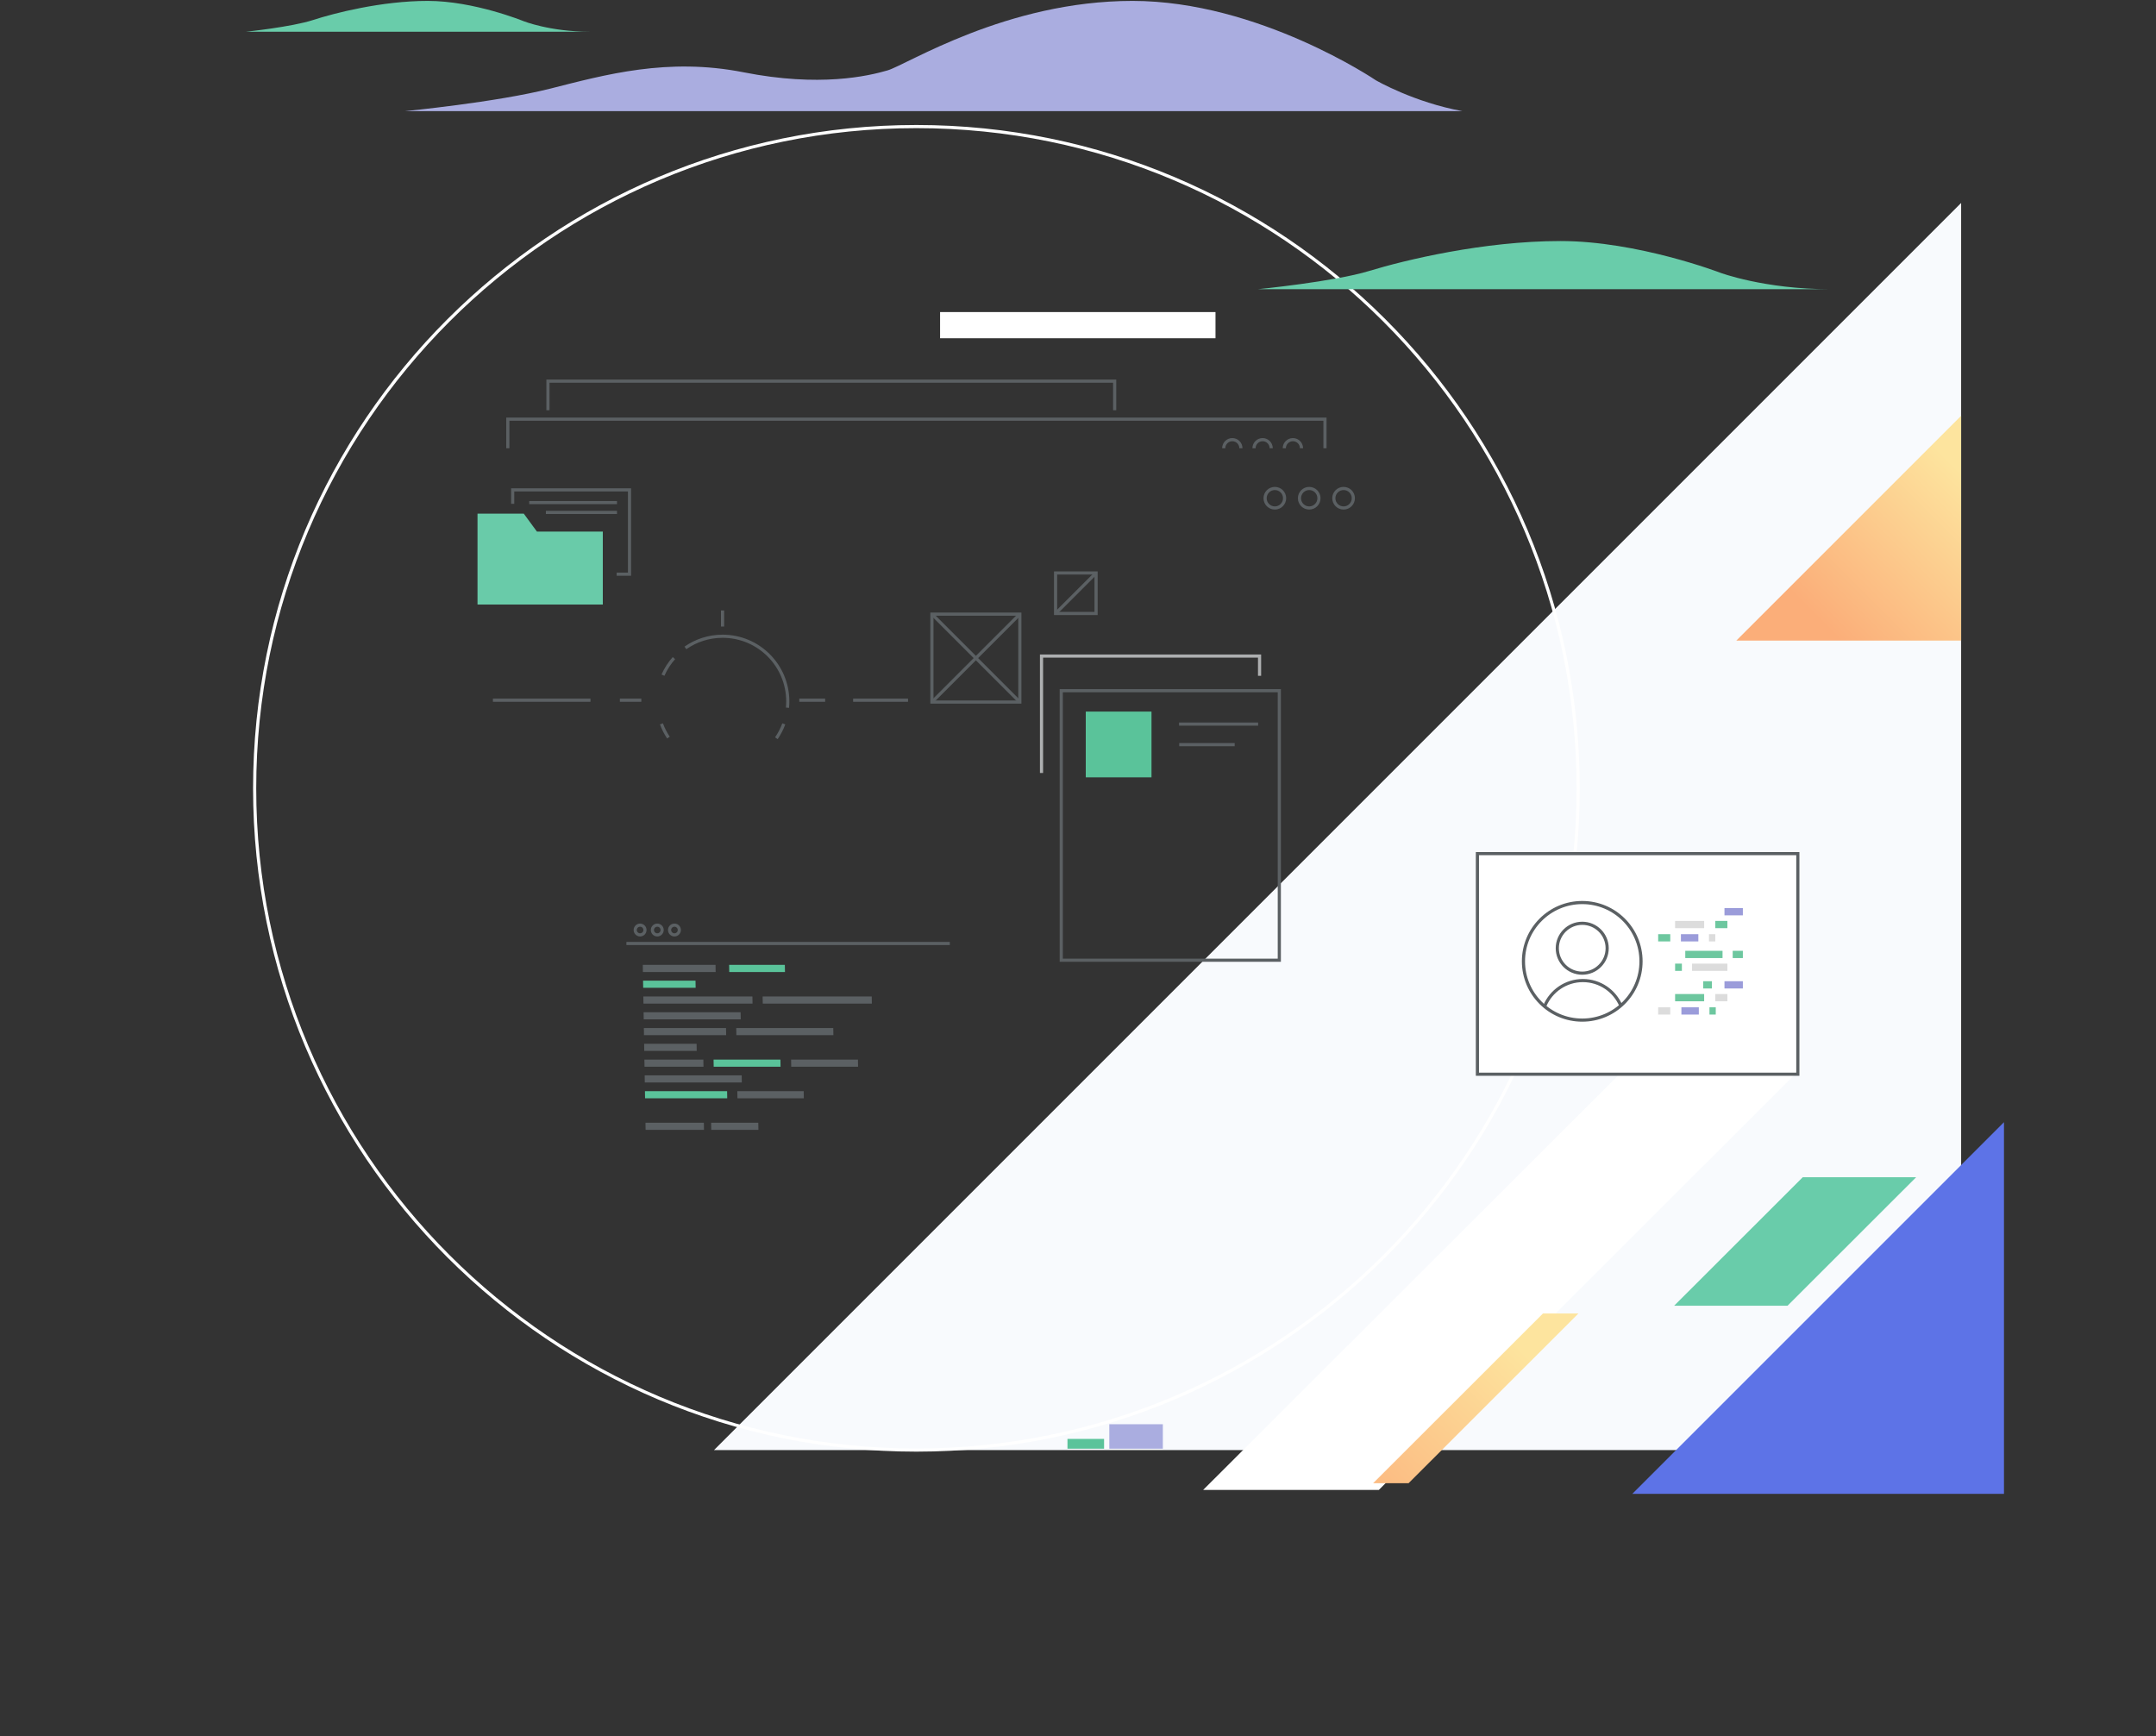 <svg id="eaqahk25m0uk1" xmlns="http://www.w3.org/2000/svg" xmlns:xlink="http://www.w3.org/1999/xlink" viewBox="0 0 724 583" shape-rendering="geometricPrecision" text-rendering="geometricPrecision"><rect x="0" y="0" width="724" height="583" fill="#333333" stroke="none"/><style><![CDATA[#eaqahk25m0uk8 {animation: eaqahk25m0uk8_s_do 8000ms linear infinite normal forwards}@keyframes eaqahk25m0uk8_s_do { 0% {stroke-dashoffset: 1800} 50% {stroke-dashoffset: 1200} 100% {stroke-dashoffset: 600} }#eaqahk25m0uk61_to {animation: eaqahk25m0uk61_to__to 8000ms linear infinite normal forwards}@keyframes eaqahk25m0uk61_to__to { 0% {transform: translate(0px,5px);animation-timing-function: cubic-bezier(0.785,0.135,0.15,0.86)} 37.5% {transform: translate(0px,0px);animation-timing-function: cubic-bezier(0.785,0.135,0.15,0.86)} 75% {transform: translate(0px,5px)} 100% {transform: translate(0px,5px)} }#eaqahk25m0uk65_tr {animation: eaqahk25m0uk65_tr__tr 8000ms linear infinite normal forwards}@keyframes eaqahk25m0uk65_tr__tr { 0% {transform: translate(255.466px,181.555px) rotate(0deg)} 75% {transform: translate(255.466px,181.555px) rotate(0deg);animation-timing-function: cubic-bezier(0.445,0.05,0.55,0.95)} 87.5% {transform: translate(255.466px,181.555px) rotate(90deg)} 100% {transform: translate(255.466px,181.555px) rotate(90deg)} }#eaqahk25m0uk73 {animation: eaqahk25m0uk73_c_o 8000ms linear infinite normal forwards}@keyframes eaqahk25m0uk73_c_o { 0% {opacity: 1} 50% {opacity: 1} 60% {opacity: 1} 61.25% {opacity: 0} 62.5% {opacity: 0} 63.75% {opacity: 1} 70% {opacity: 1} 72.5% {opacity: 0} 73.75% {opacity: 1} 100% {opacity: 1} }#eaqahk25m0uk74 {animation: eaqahk25m0uk74_c_o 8000ms linear infinite normal forwards}@keyframes eaqahk25m0uk74_c_o { 0% {opacity: 0} 37.5% {opacity: 0} 38.75% {opacity: 1} 100% {opacity: 1} }#eaqahk25m0uk75 {animation: eaqahk25m0uk75_c_o 8000ms linear infinite normal forwards}@keyframes eaqahk25m0uk75_c_o { 0% {opacity: 0} 41.25% {opacity: 0} 42.5% {opacity: 1} 100% {opacity: 1} }#eaqahk25m0uk76 {animation: eaqahk25m0uk76_c_o 8000ms linear infinite normal forwards}@keyframes eaqahk25m0uk76_c_o { 0% {opacity: 0} 45% {opacity: 0} 46.25% {opacity: 1} 100% {opacity: 1} }#eaqahk25m0uk77 {animation: eaqahk25m0uk77_c_o 8000ms linear infinite normal forwards}@keyframes eaqahk25m0uk77_c_o { 0% {opacity: 0} 48.75% {opacity: 0} 50% {opacity: 1} 100% {opacity: 1} }#eaqahk25m0uk82 {animation: eaqahk25m0uk82_s_do 8000ms linear infinite normal forwards}@keyframes eaqahk25m0uk82_s_do { 0% {stroke-dashoffset: 25} 10% {stroke-dashoffset: 25} 11.25% {stroke-dashoffset: 30} 100% {stroke-dashoffset: 30} }#eaqahk25m0uk83 {animation: eaqahk25m0uk83_s_do 8000ms linear infinite normal forwards}@keyframes eaqahk25m0uk83_s_do { 0% {stroke-dashoffset: 165} 12.5% {stroke-dashoffset: 165} 33.75% {stroke-dashoffset: 330} 100% {stroke-dashoffset: 330} }#eaqahk25m0uk84 {animation: eaqahk25m0uk84_s_do 8000ms linear infinite normal forwards}@keyframes eaqahk25m0uk84_s_do { 0% {stroke-dashoffset: 8} 33.75% {stroke-dashoffset: 8} 36.25% {stroke-dashoffset: 16} 100% {stroke-dashoffset: 16} }#eaqahk25m0uk85 {animation: eaqahk25m0uk85_s_do 8000ms linear infinite normal forwards}@keyframes eaqahk25m0uk85_s_do { 0% {stroke-dashoffset: 4} 36.25% {stroke-dashoffset: 4} 37.5% {stroke-dashoffset: 8} 100% {stroke-dashoffset: 8} }#eaqahk25m0uk93_to {animation: eaqahk25m0uk93_to__to 8000ms linear infinite normal forwards}@keyframes eaqahk25m0uk93_to__to { 0% {transform: translate(0px,0px);animation-timing-function: cubic-bezier(0.785,0.135,0.15,0.86)} 25% {transform: translate(-22px,0px);animation-timing-function: cubic-bezier(0.785,0.135,0.15,0.86)} 37.5% {transform: translate(0px,0px);animation-timing-function: cubic-bezier(0.785,0.135,0.15,0.86)} 50% {transform: translate(0px,0px);animation-timing-function: cubic-bezier(0.785,0.135,0.15,0.86)} 62.5% {transform: translate(0px,0px);animation-timing-function: cubic-bezier(0.785,0.135,0.15,0.86)} 81.25% {transform: translate(-6px,0px);animation-timing-function: cubic-bezier(0.785,0.135,0.15,0.86)} 93.75% {transform: translate(0px,0px)} 100% {transform: translate(0px,0px)} }#eaqahk25m0uk94_to {animation: eaqahk25m0uk94_to__to 8000ms linear infinite normal forwards}@keyframes eaqahk25m0uk94_to__to { 0% {transform: translate(0px,0px);animation-timing-function: cubic-bezier(0.785,0.135,0.15,0.86)} 25% {transform: translate(-6px,0px);animation-timing-function: cubic-bezier(0.785,0.135,0.15,0.86)} 37.5% {transform: translate(0px,0px);animation-timing-function: cubic-bezier(0.785,0.135,0.15,0.86)} 50% {transform: translate(5px,0px);animation-timing-function: cubic-bezier(0.785,0.135,0.15,0.86)} 62.5% {transform: translate(0px,0px);animation-timing-function: cubic-bezier(0.785,0.135,0.15,0.86)} 81.25% {transform: translate(-6px,0px);animation-timing-function: cubic-bezier(0.785,0.135,0.15,0.86)} 93.75% {transform: translate(0px,0px)} 100% {transform: translate(0px,0px)} }#eaqahk25m0uk97_to {animation: eaqahk25m0uk97_to__to 8000ms linear infinite normal forwards}@keyframes eaqahk25m0uk97_to__to { 0% {transform: translate(0px,0px);animation-timing-function: cubic-bezier(0.785,0.135,0.15,0.86)} 37.5% {transform: translate(0px,0px);animation-timing-function: cubic-bezier(0.785,0.135,0.15,0.86)} 50% {transform: translate(9px,0px);animation-timing-function: cubic-bezier(0.785,0.135,0.15,0.86)} 62.5% {transform: translate(0px,0px);animation-timing-function: cubic-bezier(0.785,0.135,0.15,0.86)} 93.75% {transform: translate(0px,0px)} 100% {transform: translate(0px,0px)} }#eaqahk25m0uk101_to {animation: eaqahk25m0uk101_to__to 8000ms linear infinite normal forwards}@keyframes eaqahk25m0uk101_to__to { 0% {transform: translate(0px,0px);animation-timing-function: cubic-bezier(0.785,0.135,0.15,0.86)} 25% {transform: translate(-15px,0px);animation-timing-function: cubic-bezier(0.785,0.135,0.15,0.86)} 37.5% {transform: translate(0px,0px);animation-timing-function: cubic-bezier(0.785,0.135,0.15,0.86)} 50% {transform: translate(0px,0px);animation-timing-function: cubic-bezier(0.785,0.135,0.15,0.86)} 62.5% {transform: translate(0px,0px);animation-timing-function: cubic-bezier(0.785,0.135,0.15,0.86)} 81.25% {transform: translate(-6px,0px);animation-timing-function: cubic-bezier(0.785,0.135,0.15,0.86)} 93.75% {transform: translate(0px,0px)} 100% {transform: translate(0px,0px)} }#eaqahk25m0uk104_to {animation: eaqahk25m0uk104_to__to 8000ms linear infinite normal forwards}@keyframes eaqahk25m0uk104_to__to { 0% {transform: translate(0px,0px);animation-timing-function: cubic-bezier(0.785,0.135,0.15,0.86)} 37.5% {transform: translate(0px,0px);animation-timing-function: cubic-bezier(0.785,0.135,0.15,0.86)} 50% {transform: translate(9px,0px);animation-timing-function: cubic-bezier(0.785,0.135,0.15,0.86)} 62.5% {transform: translate(0px,0px);animation-timing-function: cubic-bezier(0.785,0.135,0.15,0.86)} 93.75% {transform: translate(0px,0px)} 100% {transform: translate(0px,0px)} }#eaqahk25m0uk108_to {animation: eaqahk25m0uk108_to__to 8000ms linear infinite normal forwards}@keyframes eaqahk25m0uk108_to__to { 0% {transform: translate(0px,0px);animation-timing-function: cubic-bezier(0.785,0.135,0.15,0.86)} 25% {transform: translate(-6px,0px);animation-timing-function: cubic-bezier(0.785,0.135,0.15,0.86)} 37.5% {transform: translate(0px,0px);animation-timing-function: cubic-bezier(0.785,0.135,0.15,0.86)} 50% {transform: translate(5px,0px);animation-timing-function: cubic-bezier(0.785,0.135,0.15,0.86)} 62.5% {transform: translate(0px,0px);animation-timing-function: cubic-bezier(0.785,0.135,0.15,0.86)} 81.25% {transform: translate(-6px,0px);animation-timing-function: cubic-bezier(0.785,0.135,0.15,0.86)} 93.75% {transform: translate(0px,0px)} 100% {transform: translate(0px,0px)} }#eaqahk25m0uk111_to {animation: eaqahk25m0uk111_to__to 8000ms linear infinite normal forwards}@keyframes eaqahk25m0uk111_to__to { 0% {transform: translate(0px,0px);animation-timing-function: cubic-bezier(0.785,0.135,0.15,0.86)} 25% {transform: translate(-9px,0px);animation-timing-function: cubic-bezier(0.785,0.135,0.15,0.86)} 37.5% {transform: translate(0px,0px);animation-timing-function: cubic-bezier(0.785,0.135,0.15,0.86)} 50% {transform: translate(0px,0px);animation-timing-function: cubic-bezier(0.785,0.135,0.15,0.86)} 62.5% {transform: translate(0px,0px);animation-timing-function: cubic-bezier(0.785,0.135,0.15,0.86)} 81.25% {transform: translate(-6px,0px);animation-timing-function: cubic-bezier(0.785,0.135,0.15,0.86)} 93.75% {transform: translate(0px,0px)} 100% {transform: translate(0px,0px)} }#eaqahk25m0uk114_to {animation: eaqahk25m0uk114_to__to 8000ms linear infinite normal forwards}@keyframes eaqahk25m0uk114_to__to { 0% {transform: translate(0px,0px);animation-timing-function: cubic-bezier(0.785,0.135,0.15,0.86)} 25% {transform: translate(-6px,0px);animation-timing-function: cubic-bezier(0.785,0.135,0.15,0.86)} 37.5% {transform: translate(0px,0px);animation-timing-function: cubic-bezier(0.785,0.135,0.15,0.86)} 50% {transform: translate(5px,0px);animation-timing-function: cubic-bezier(0.785,0.135,0.15,0.86)} 62.5% {transform: translate(0px,0px);animation-timing-function: cubic-bezier(0.785,0.135,0.15,0.86)} 81.25% {transform: translate(-6px,0px);animation-timing-function: cubic-bezier(0.785,0.135,0.15,0.86)} 93.75% {transform: translate(0px,0px)} 100% {transform: translate(0px,0px)} }#eaqahk25m0uk120_tr {animation: eaqahk25m0uk120_tr__tr 8000ms linear infinite normal forwards}@keyframes eaqahk25m0uk120_tr__tr { 0% {transform: translate(216.734px,212.22px) rotate(0deg);animation-timing-function: cubic-bezier(0.42,0,0.58,1)} 50% {transform: translate(216.734px,212.22px) rotate(-2deg);animation-timing-function: cubic-bezier(0.42,0,0.58,1)} 100% {transform: translate(216.734px,212.22px) rotate(0deg)} }#eaqahk25m0uk120_ts {animation: eaqahk25m0uk120_ts__ts 8000ms linear infinite normal forwards}@keyframes eaqahk25m0uk120_ts__ts { 0% {transform: scale(0.8,0.8)} 3.75% {transform: scale(0.8,0.8);animation-timing-function: cubic-bezier(0.42,0,0.58,1)} 12.5% {transform: scale(1,1);animation-timing-function: cubic-bezier(0.42,0,0.58,1)} 90% {transform: scale(1,1);animation-timing-function: cubic-bezier(0.55,0.055,0.675,0.19)} 96.25% {transform: scale(0.9,0.9)} 100% {transform: scale(0.9,0.9)} }#eaqahk25m0uk120 {animation: eaqahk25m0uk120_c_o 8000ms linear infinite normal forwards}@keyframes eaqahk25m0uk120_c_o { 0% {opacity: 0} 3.75% {opacity: 0;animation-timing-function: cubic-bezier(0.42,0,0.58,1)} 12.5% {opacity: 1;animation-timing-function: cubic-bezier(0.42,0,0.58,1)} 90% {opacity: 1;animation-timing-function: cubic-bezier(0.55,0.055,0.675,0.19)} 96.25% {opacity: 0} 100% {opacity: 0} }#eaqahk25m0uk145_tr {animation: eaqahk25m0uk145_tr__tr 8000ms linear infinite normal forwards}@keyframes eaqahk25m0uk145_tr__tr { 0% {transform: translate(216.829px,213.273px) rotate(0deg);animation-timing-function: cubic-bezier(0.42,0,0.58,1)} 50% {transform: translate(216.829px,213.273px) rotate(2deg);animation-timing-function: cubic-bezier(0.42,0,0.58,1)} 100% {transform: translate(216.829px,213.273px) rotate(0deg)} }#eaqahk25m0uk145_ts {animation: eaqahk25m0uk145_ts__ts 8000ms linear infinite normal forwards}@keyframes eaqahk25m0uk145_ts__ts { 0% {transform: scale(0.8,0.8)} 6.25% {transform: scale(0.8,0.8);animation-timing-function: cubic-bezier(0.42,0,0.58,1)} 15% {transform: scale(1,1);animation-timing-function: cubic-bezier(0.42,0,0.58,1)} 86.25% {transform: scale(1,1);animation-timing-function: cubic-bezier(0.55,0.055,0.675,0.19)} 92.5% {transform: scale(0.9,0.9)} 100% {transform: scale(0.9,0.9)} }#eaqahk25m0uk145 {animation: eaqahk25m0uk145_c_o 8000ms linear infinite normal forwards}@keyframes eaqahk25m0uk145_c_o { 0% {opacity: 0} 6.25% {opacity: 0;animation-timing-function: cubic-bezier(0.42,0,0.58,1)} 15% {opacity: 1;animation-timing-function: cubic-bezier(0.42,0,0.58,1)} 86.25% {opacity: 1;animation-timing-function: cubic-bezier(0.55,0.055,0.675,0.19)} 92.5% {opacity: 0} 100% {opacity: 0} }#eaqahk25m0uk165_tr {animation: eaqahk25m0uk165_tr__tr 8000ms linear infinite normal forwards}@keyframes eaqahk25m0uk165_tr__tr { 0% {transform: translate(17px,10px) rotate(0deg)} 25% {transform: translate(17px,10px) rotate(5deg)} 68.75% {transform: translate(17px,10px) rotate(-2deg)} 100% {transform: translate(17px,10px) rotate(0deg)} }]]></style><defs><linearGradient id="eaqahk25m0uk58-fill" x1="1.125" y1="0.375" x2="0.48" y2="1.02" spreadMethod="pad" gradientUnits="objectBoundingBox"><stop id="eaqahk25m0uk58-fill-0" offset="0%" stop-color="rgb(253,228,158)"/><stop id="eaqahk25m0uk58-fill-1" offset="100%" stop-color="rgb(251,174,121)"/></linearGradient><linearGradient id="eaqahk25m0uk179-fill" x1="0.774" y1="0.274" x2="-0.308" y2="1.168" spreadMethod="pad" gradientUnits="objectBoundingBox"><stop id="eaqahk25m0uk179-fill-0" offset="0%" stop-color="rgb(253,228,158)"/><stop id="eaqahk25m0uk179-fill-1" offset="100%" stop-color="rgb(251,174,121)"/></linearGradient></defs><g id="eaqahk25m0uk2"><g id="eaqahk25m0uk3"><rect id="eaqahk25m0uk4" width="724" height="583" rx="0" ry="0" fill="none" fill-rule="evenodd" stroke="none" stroke-width="1"/><g id="eaqahk25m0uk5" transform="matrix(1 0 0 1 73 0)"><polygon id="eaqahk25m0uk6" points="166.776,486.945 585.562,486.945 585.562,68.159" fill="rgb(248,250,253)" fill-rule="evenodd" stroke="none" stroke-width="1"/><polygon id="eaqahk25m0uk7" points="331.024,500.335 390.024,500.335 530.726,359.814 471.725,359.814" fill="rgb(255,255,255)" fill-rule="evenodd" stroke="none" stroke-width="1"/><polyline id="eaqahk25m0uk8" points="156.386,178.387 390.408,178.387 390.408,156.226 79.06,156.226 79.06,178.387" fill="none" fill-rule="evenodd" stroke="rgb(91,96,99)" stroke-width="1.058" stroke-dashoffset="1800" stroke-dasharray="600,600"/><g id="eaqahk25m0uk9" transform="matrix(1 0 0 1 0 0.236)"><path id="eaqahk25m0uk10" d="M12.513,264.488C12.513,387.217,112.004,486.709,234.734,486.709C357.464,486.709,456.955,387.217,456.955,264.488C456.955,141.758,357.464,42.266,234.734,42.266C112.004,42.266,12.513,141.758,12.513,264.488Z" fill="none" fill-rule="evenodd" stroke="rgb(255,255,255)" stroke-width="1.058"/><polygon id="eaqahk25m0uk11" points="107.307,178.277 102.89,172.256 87.353,172.256 87.353,178.277 87.353,180.645 87.353,202.766 129.428,202.766 129.428,178.277" fill="rgb(105,203,169)" fill-rule="evenodd" stroke="none" stroke-width="1"/><polyline id="eaqahk25m0uk12" points="99.163,168.952 99.163,164.27 138.393,164.27 138.393,192.578 134.073,192.578" fill="none" fill-rule="evenodd" stroke="rgb(91,96,99)" stroke-width="1.058"/><line id="eaqahk25m0uk13" x1="104.708" y1="168.54" x2="134.189" y2="168.54" fill="none" fill-rule="evenodd" stroke="rgb(91,96,99)" stroke-width="1.058"/><line id="eaqahk25m0uk14" x1="110.31" y1="171.839" x2="134.189" y2="171.839" fill="none" fill-rule="evenodd" stroke="rgb(91,96,99)" stroke-width="1.058"/><g id="eaqahk25m0uk15" transform="matrix(1 0 0 1 62.903 0)"><path id="eaqahk25m0uk16" d="M355.175,37.08L0.113,37.08C0.113,37.08,30.661,34.136,48.941,29.509C67.219,24.883,88.253,18.995,113.793,24.042C139.334,29.089,155.61,25.304,162.12,23.411C168.63,21.518,201.981,0.068,244.399,0.068C286.817,0.068,326.129,26.729,326.129,26.729C326.129,26.729,338.908,34.136,355.175,37.08" fill="rgb(170,173,224)" fill-rule="evenodd" stroke="none" stroke-width="1"/></g><path id="eaqahk25m0uk17" d="M541.711,96.885L349.336,96.885C349.336,96.885,374.906,94.375,386.8,90.748C398.693,87.122,425.156,80.706,451.024,80.706C476.892,80.706,504.545,91.306,504.545,91.306C504.545,91.306,519.411,96.885,541.711,96.885" fill="rgb(105,204,170)" fill-rule="evenodd" stroke="none" stroke-width="1"/><path id="eaqahk25m0uk18" d="M125.053,10.414L9.643,10.414C9.643,10.414,24.983,8.808,32.118,6.489C39.254,4.17,55.129,0.068,70.648,0.068C86.167,0.068,102.756,6.846,102.756,6.846C102.756,6.846,111.675,10.414,125.053,10.414" fill="rgb(105,204,170)" fill-rule="evenodd" stroke="none" stroke-width="1"/><g id="eaqahk25m0uk19" transform="matrix(1 0 0.017 1 -0 0)"><polygon id="eaqahk25m0uk20" points="137.35,379.18 156.955,379.18 156.955,376.78 137.35,376.78" fill="rgb(91,96,99)" fill-rule="evenodd" stroke="none" stroke-width="1"/><polygon id="eaqahk25m0uk21" points="159.392,379.18 175.231,379.18 175.231,376.78 159.392,376.78" fill="rgb(91,96,99)" fill-rule="evenodd" stroke="none" stroke-width="1"/><polygon id="eaqahk25m0uk22" points="168.372,368.579 190.664,368.579 190.664,366.18 168.372,366.18" fill="rgb(91,96,99)" fill-rule="evenodd" stroke="none" stroke-width="1"/><polygon id="eaqahk25m0uk23" points="137.35,368.579 164.942,368.579 164.942,366.18 137.35,366.18" fill="rgb(90,195,154)" fill-rule="evenodd" stroke="none" stroke-width="1"/><polygon id="eaqahk25m0uk24" points="137.35,363.279 169.931,363.279 169.931,360.879 137.35,360.879" fill="rgb(91,96,99)" fill-rule="evenodd" stroke="none" stroke-width="1"/><polygon id="eaqahk25m0uk25" points="186.611,357.979 209.059,357.979 209.059,355.58 186.611,355.58" fill="rgb(91,96,99)" fill-rule="evenodd" stroke="none" stroke-width="1"/><polygon id="eaqahk25m0uk26" points="160.577,357.979 183.025,357.979 183.025,355.58 160.577,355.58" fill="rgb(90,195,154)" fill-rule="evenodd" stroke="none" stroke-width="1"/><polygon id="eaqahk25m0uk27" points="137.35,357.979 157.148,357.979 157.148,355.58 137.35,355.58" fill="rgb(91,96,99)" fill-rule="evenodd" stroke="none" stroke-width="1"/><polygon id="eaqahk25m0uk28" points="137.35,352.679 154.966,352.679 154.966,350.279 137.35,350.279" fill="rgb(91,96,99)" fill-rule="evenodd" stroke="none" stroke-width="1"/><polygon id="eaqahk25m0uk29" points="168.372,347.379 200.953,347.379 200.953,344.979 168.372,344.979" fill="rgb(91,96,99)" fill-rule="evenodd" stroke="none" stroke-width="1"/><polygon id="eaqahk25m0uk30" points="137.35,347.379 164.942,347.379 164.942,344.979 137.35,344.979" fill="rgb(91,96,99)" fill-rule="evenodd" stroke="none" stroke-width="1"/><polygon id="eaqahk25m0uk31" points="137.35,342.078 169.931,342.078 169.931,339.679 137.35,339.679" fill="rgb(91,96,99)" fill-rule="evenodd" stroke="none" stroke-width="1"/><polygon id="eaqahk25m0uk32" points="137.35,336.778 173.984,336.778 173.984,334.378 137.35,334.378" fill="rgb(91,96,99)" fill-rule="evenodd" stroke="none" stroke-width="1"/><polygon id="eaqahk25m0uk33" points="137.35,331.478 154.966,331.478 154.966,329.078 137.35,329.078" fill="rgb(90,195,154)" fill-rule="evenodd" stroke="none" stroke-width="1"/><polygon id="eaqahk25m0uk34" points="166.345,326.177 185.052,326.177 185.052,323.778 166.345,323.778" fill="rgb(90,195,154)" fill-rule="evenodd" stroke="none" stroke-width="1"/><polygon id="eaqahk25m0uk35" points="137.35,326.177 161.778,326.177 161.778,323.778 137.35,323.778" fill="rgb(91,96,99)" fill-rule="evenodd" stroke="none" stroke-width="1"/><polygon id="eaqahk25m0uk36" points="177.413,336.778 214.047,336.778 214.047,334.378 177.413,334.378" fill="rgb(91,96,99)" fill-rule="evenodd" stroke="none" stroke-width="1"/></g><line id="eaqahk25m0uk37" x1="137.35" y1="316.594" x2="245.952" y2="316.594" fill="none" fill-rule="evenodd" stroke="rgb(91,96,99)" stroke-width="1.058"/><path id="eaqahk25m0uk38" d="M140.312,312.071C140.312,312.975,141.045,313.708,141.949,313.708C142.853,313.708,143.586,312.975,143.586,312.071C143.586,311.167,142.853,310.434,141.949,310.434C141.045,310.434,140.312,311.167,140.312,312.071Z" fill="none" fill-rule="evenodd" stroke="rgb(91,96,99)" stroke-width="1.058"/><path id="eaqahk25m0uk39" d="M146.08,312.071C146.08,312.975,146.813,313.708,147.717,313.708C148.621,313.708,149.354,312.975,149.354,312.071C149.354,311.167,148.621,310.434,147.717,310.434C146.813,310.434,146.08,311.167,146.08,312.071Z" fill="none" fill-rule="evenodd" stroke="rgb(91,96,99)" stroke-width="1.058"/><path id="eaqahk25m0uk40" d="M151.848,312.071C151.848,312.975,152.581,313.708,153.485,313.708C154.389,313.708,155.122,312.975,155.122,312.071C155.122,311.167,154.389,310.434,153.485,310.434C152.581,310.434,151.848,311.167,151.848,312.071Z" fill="none" fill-rule="evenodd" stroke="rgb(91,96,99)" stroke-width="1.058"/></g><g id="eaqahk25m0uk41" transform="matrix(1 0 0 1 0 0.236)"><path id="eaqahk25m0uk42" d="M351.826,167.071C351.826,168.879,353.292,170.346,355.101,170.346C356.91,170.346,358.376,168.879,358.376,167.071C358.376,165.262,356.91,163.795,355.101,163.795C353.292,163.795,351.826,165.262,351.826,167.071Z" fill="none" fill-rule="evenodd" stroke="rgb(91,96,99)" stroke-width="1.058"/><path id="eaqahk25m0uk43" d="M363.367,167.071C363.367,168.879,364.834,170.346,366.642,170.346C368.451,170.346,369.918,168.879,369.918,167.071C369.918,165.262,368.451,163.795,366.642,163.795C364.834,163.795,363.367,165.262,363.367,167.071Z" fill="none" fill-rule="evenodd" stroke="rgb(91,96,99)" stroke-width="1.058"/><path id="eaqahk25m0uk44" d="M374.908,167.071C374.908,168.879,376.375,170.346,378.184,170.346C379.993,170.346,381.459,168.879,381.459,167.071C381.459,165.262,379.993,163.795,378.184,163.795C376.375,163.795,374.908,165.262,374.908,167.071Z" fill="none" fill-rule="evenodd" stroke="rgb(91,96,99)" stroke-width="1.058"/><polygon id="eaqahk25m0uk45" points="242.686,113.348 335.173,113.348 335.173,104.558 242.686,104.558" fill="rgb(255,255,255)" fill-rule="evenodd" stroke="none" stroke-width="1"/><polyline id="eaqahk25m0uk46" points="371.937,150.289 371.937,140.523 97.531,140.523 97.531,150.289" fill="none" fill-rule="evenodd" stroke="rgb(91,96,99)" stroke-width="1.058"/><path id="eaqahk25m0uk47" d="M343.706,150.289C343.706,148.694,342.414,147.402,340.82,147.402C339.225,147.402,337.933,148.694,337.933,150.289" fill="none" fill-rule="evenodd" stroke="rgb(91,96,99)" stroke-width="1.058"/><path id="eaqahk25m0uk48" d="M353.878,150.289C353.878,148.694,352.586,147.402,350.992,147.402C349.398,147.402,348.105,148.694,348.105,150.289" fill="none" fill-rule="evenodd" stroke="rgb(91,96,99)" stroke-width="1.058"/><path id="eaqahk25m0uk49" d="M364.05,150.289C364.05,148.694,362.758,147.402,361.164,147.402C359.57,147.402,358.277,148.694,358.277,150.289" fill="none" fill-rule="evenodd" stroke="rgb(91,96,99)" stroke-width="1.058"/><polyline id="eaqahk25m0uk50" points="301.314,137.524 301.314,127.758 111.002,127.758 111.002,137.524" fill="none" fill-rule="evenodd" stroke="rgb(91,96,99)" stroke-width="1.058"/><polygon id="eaqahk25m0uk51" points="239.943,235.522 269.47,235.522 269.47,205.995 239.943,205.995" fill="none" fill-rule="evenodd" stroke="rgb(91,96,99)" stroke-width="1.058"/><line id="eaqahk25m0uk52" x1="269.47" y1="205.995" x2="239.943" y2="235.522" fill="none" fill-rule="evenodd" stroke="rgb(91,96,99)" stroke-width="1.058"/><line id="eaqahk25m0uk53" x1="239.943" y1="205.995" x2="269.47" y2="235.522" fill="none" fill-rule="evenodd" stroke="rgb(91,96,99)" stroke-width="1.058"/></g><g id="eaqahk25m0uk54" transform="matrix(1 0 0 1 423.085 286.627)"><polygon id="eaqahk25m0uk55" points="0.041,74.105 107.641,74.105 107.641,0.025 0.041,0.025" transform="matrix(1 0 0 1 0 0.322)" fill="rgb(255,255,255)" fill-rule="evenodd" stroke="none" stroke-width="1"/><polygon id="eaqahk25m0uk56" points="0.041,74.105 107.641,74.105 107.641,0.025 0.041,0.025" fill="none" fill-rule="evenodd" stroke="rgb(91,96,99)" stroke-width="1.058" stroke-dasharray="500,500"/></g><g id="eaqahk25m0uk57" transform="matrix(1 0 0 1 509.879 139.349)"><polygon id="eaqahk25m0uk58" points="0.177,75.773 75.683,75.773 75.683,0.267" fill="url(#eaqahk25m0uk58-fill)" fill-rule="evenodd" stroke="none" stroke-width="1"/></g><g id="eaqahk25m0uk59" transform="matrix(1 0 0 1 47.177 63.441)"><polyline id="eaqahk25m0uk60" points="276.57,259.129 276.57,219.871 349.793,219.871 349.793,226.503" transform="matrix(1 0 0 1 -47 -63)" fill="none" fill-rule="evenodd" stroke="rgb(173,175,176)" stroke-width="1.058"/><g id="eaqahk25m0uk61_to" transform="translate(0,5)"><g id="eaqahk25m0uk61" transform="translate(0,0)"><polygon id="eaqahk25m0uk62" points="283.202,317.007 356.425,317.007 356.425,226.502 283.202,226.502" transform="matrix(1 0 0 1 -47 -63)" fill="none" fill-rule="evenodd" stroke="rgb(91,96,99)" stroke-width="1.058"/><line id="eaqahk25m0uk63" x1="275.814" y1="181.613" x2="294.438" y2="181.613" fill="none" fill-rule="evenodd" stroke="rgb(91,96,99)" stroke-width="1.058"/><line id="eaqahk25m0uk64" x1="275.757" y1="174.715" x2="302.313" y2="174.715" fill="none" fill-rule="evenodd" stroke="rgb(91,96,99)" stroke-width="1.058"/><g id="eaqahk25m0uk65_tr" transform="translate(255.466,181.555) rotate(0)"><polygon id="eaqahk25m0uk65" points="244.43,192.592 266.503,192.592 266.503,170.519 244.43,170.519" transform="translate(-255.466,-181.555)" fill="rgb(90,195,154)" fill-rule="evenodd" stroke="none" stroke-width="1"/></g></g></g><polygon id="eaqahk25m0uk66" points="252.338,423.042 270.317,423.042 270.317,414.827 252.338,414.827" fill="rgb(170,173,224)" fill-rule="evenodd" stroke="none" stroke-width="1"/><polygon id="eaqahk25m0uk67" points="238.288,423.042 250.58,423.042 250.58,419.76 238.288,419.76" fill="rgb(90,195,154)" fill-rule="evenodd" stroke="none" stroke-width="1"/><polygon id="eaqahk25m0uk68" points="234.293,142.567 247.893,142.567 247.893,128.968 234.293,128.968" fill="none" fill-rule="evenodd" stroke="rgb(91,96,99)" stroke-width="1.058"/><line id="eaqahk25m0uk69" x1="247.894" y1="128.968" x2="234.293" y2="142.567" fill="none" fill-rule="evenodd" stroke="rgb(91,96,99)" stroke-width="1.058"/></g><g id="eaqahk25m0uk70" transform="matrix(1 0 0 1 18 55.236)"><g id="eaqahk25m0uk71"><polygon id="eaqahk25m0uk72" points="144.773,199.983 158.55,199.983 160.184,196.255 143.138,196.255" opacity="0" fill="none" fill-rule="evenodd" stroke="rgb(91,96,99)" stroke-width="1.058"/><g id="eaqahk25m0uk73"><line id="eaqahk25m0uk74" x1="146.465" y1="207.25" x2="156.803" y2="207.25" opacity="0" fill="none" fill-rule="evenodd" stroke="rgb(91,96,99)" stroke-width="1.058"/><line id="eaqahk25m0uk75" x1="145.241" y1="204.828" x2="158.026" y2="204.828" opacity="0" fill="none" fill-rule="evenodd" stroke="rgb(91,96,99)" stroke-width="1.058"/><line id="eaqahk25m0uk76" x1="145.241" y1="202.406" x2="158.026" y2="202.406" opacity="0" fill="none" fill-rule="evenodd" stroke="rgb(91,96,99)" stroke-width="1.058"/><path id="eaqahk25m0uk77" d="M142.429,194.187L160.894,194.187C165.381,191.198,168.339,186.095,168.339,180.299C168.339,171.088,160.872,163.621,151.661,163.621C142.45,163.621,134.983,171.088,134.983,180.299C134.983,186.095,137.941,191.198,142.429,194.187Z" opacity="0" fill="none" fill-rule="evenodd" stroke="rgb(91,96,99)" stroke-width="1.058"/></g><path id="eaqahk25m0uk78" d="M135.313,165.759C133.805,167.453,132.557,169.383,131.63,171.487" fill="none" fill-rule="evenodd" stroke="rgb(91,96,99)" stroke-width="1.058"/><path id="eaqahk25m0uk79" d="M173.438,182.419C173.505,181.721,173.539,181.014,173.539,180.299C173.539,168.216,163.744,158.421,151.661,158.421C147.017,158.421,142.711,159.868,139.169,162.336" fill="none" fill-rule="evenodd" stroke="rgb(91,96,99)" stroke-width="1.058"/><path id="eaqahk25m0uk80" d="M169.707,192.672C170.727,191.186,171.569,189.569,172.201,187.85" fill="none" fill-rule="evenodd" stroke="rgb(91,96,99)" stroke-width="1.058"/><path id="eaqahk25m0uk81" d="M131.118,187.841C131.72,189.481,132.514,191.03,133.471,192.459" fill="none" fill-rule="evenodd" stroke="rgb(91,96,99)" stroke-width="1.058"/><path id="eaqahk25m0uk82" d="M122.857,207.25C123.811,208.269,124.819,209.237,125.875,210.15" fill="none" fill-rule="evenodd" stroke="rgb(91,96,99)" stroke-width="1.058" stroke-dashoffset="25" stroke-dasharray="5,5"/><path id="eaqahk25m0uk83" d="M186.862,198.12C189.577,192.767,191.107,186.711,191.107,180.299C191.107,158.513,173.447,140.852,151.661,140.852C129.875,140.852,112.215,158.513,112.215,180.299C112.215,187.652,114.227,194.536,117.73,200.429" fill="none" fill-rule="evenodd" stroke="rgb(91,96,99)" stroke-width="1.058" stroke-dashoffset="165" stroke-dasharray="165"/><path id="eaqahk25m0uk84" d="M178.313,209.38C180.149,207.696,181.825,205.841,183.316,203.84" fill="none" fill-rule="evenodd" stroke="rgb(91,96,99)" stroke-width="1.058" stroke-dashoffset="8" stroke-dasharray="8,8"/><path id="eaqahk25m0uk85" d="M171.626,214.327C172.733,213.676,173.805,212.973,174.84,212.22" fill="none" fill-rule="evenodd" stroke="rgb(91,96,99)" stroke-width="1.058" stroke-dashoffset="4" stroke-dasharray="4,4"/><line id="eaqahk25m0uk86" x1="124.366" y1="179.897" x2="117.158" y2="179.897" fill="none" fill-rule="evenodd" stroke="rgb(91,96,99)" stroke-width="1.058"/><line id="eaqahk25m0uk87" x1="107.287" y1="179.897" x2="74.526" y2="179.897" fill="none" fill-rule="evenodd" stroke="rgb(91,96,99)" stroke-width="1.058"/><line id="eaqahk25m0uk88" x1="177.403" y1="179.897" x2="186.093" y2="179.897" fill="none" fill-rule="evenodd" stroke="rgb(91,96,99)" stroke-width="1.058"/><line id="eaqahk25m0uk89" x1="151.634" y1="155.156" x2="151.634" y2="149.762" fill="none" fill-rule="evenodd" stroke="rgb(91,96,99)" stroke-width="1.058"/><line id="eaqahk25m0uk90" x1="195.482" y1="179.897" x2="213.929" y2="179.897" fill="none" fill-rule="evenodd" stroke="rgb(91,96,99)" stroke-width="1.058"/></g><g id="eaqahk25m0uk91"><g id="eaqahk25m0uk92"><g id="eaqahk25m0uk93_to" transform="translate(0,0)"><polygon id="eaqahk25m0uk93" points="488.091,252.145 494.267,252.145 494.267,249.708 488.091,249.708" transform="translate(0,0)" fill="rgb(155,156,218)" fill-rule="evenodd" stroke="none" stroke-width="1"/></g><g id="eaqahk25m0uk94_to" transform="translate(0,0)"><g id="eaqahk25m0uk94" transform="translate(0,0)"><polygon id="eaqahk25m0uk95" points="485.003,256.449 489.067,256.449 489.067,254.011 485.003,254.011" fill="rgb(109,199,159)" fill-rule="evenodd" stroke="none" stroke-width="1"/><polygon id="eaqahk25m0uk96" points="471.513,256.449 481.265,256.449 481.265,254.011 471.513,254.011" fill="rgb(220,220,220)" fill-rule="evenodd" stroke="none" stroke-width="1"/></g></g><g id="eaqahk25m0uk97_to" transform="translate(0,0)"><g id="eaqahk25m0uk97" transform="translate(0,0)"><polygon id="eaqahk25m0uk98" points="465.825,260.905 469.888,260.905 469.888,258.468 465.825,258.468" fill="rgb(109,199,159)" fill-rule="evenodd" stroke="none" stroke-width="1"/><polygon id="eaqahk25m0uk99" points="473.626,260.905 479.477,260.905 479.477,258.468 473.626,258.468" transform="matrix(1 0 0 1 -0.162 0)" fill="rgb(155,156,218)" fill-rule="evenodd" stroke="none" stroke-width="1"/><polygon id="eaqahk25m0uk100" points="483.053,260.905 485.165,260.905 485.165,258.468 483.053,258.468" transform="matrix(1 0 0 1 -0.162 0)" fill="rgb(220,220,220)" fill-rule="evenodd" stroke="none" stroke-width="1"/></g></g><g id="eaqahk25m0uk101_to" transform="translate(0,0)"><g id="eaqahk25m0uk101" transform="translate(0,0)"><polygon id="eaqahk25m0uk102" points="488.091,276.704 494.267,276.704 494.267,274.267 488.091,274.267" fill="rgb(155,156,218)" fill-rule="evenodd" stroke="none" stroke-width="1"/><polygon id="eaqahk25m0uk103" points="480.939,276.704 483.865,276.704 483.865,274.267 480.939,274.267" fill="rgb(109,199,159)" fill-rule="evenodd" stroke="none" stroke-width="1"/></g></g><g id="eaqahk25m0uk104_to" transform="translate(0,0)"><g id="eaqahk25m0uk104" transform="translate(0,0)"><polygon id="eaqahk25m0uk105" points="483.052,285.464 485.165,285.464 485.165,283.026 483.052,283.026" fill="rgb(109,199,159)" fill-rule="evenodd" stroke="none" stroke-width="1"/><polygon id="eaqahk25m0uk106" points="473.626,285.464 479.477,285.464 479.477,283.026 473.626,283.026" fill="rgb(155,156,218)" fill-rule="evenodd" stroke="none" stroke-width="1"/><polygon id="eaqahk25m0uk107" points="465.825,285.464 469.888,285.464 469.888,283.026 465.825,283.026" fill="rgb(220,220,220)" fill-rule="evenodd" stroke="none" stroke-width="1"/></g></g><g id="eaqahk25m0uk108_to" transform="translate(0,0)"><g id="eaqahk25m0uk108" transform="translate(0,0)"><polygon id="eaqahk25m0uk109" points="471.513,281.008 481.265,281.008 481.265,278.569 471.513,278.569" fill="rgb(109,199,159)" fill-rule="evenodd" stroke="none" stroke-width="1"/><polygon id="eaqahk25m0uk110" points="485.003,281.008 489.067,281.008 489.067,278.569 485.003,278.569" fill="rgb(220,220,220)" fill-rule="evenodd" stroke="none" stroke-width="1"/></g></g><g id="eaqahk25m0uk111_to" transform="translate(0,0)"><g id="eaqahk25m0uk111" transform="translate(0,0)"><polygon id="eaqahk25m0uk112" points="474.926,266.491 487.441,266.491 487.441,264.053 474.926,264.053" fill="rgb(109,199,159)" fill-rule="evenodd" stroke="none" stroke-width="1"/><polygon id="eaqahk25m0uk113" points="490.854,266.491 494.267,266.491 494.267,264.053 490.854,264.053" fill="rgb(109,199,159)" fill-rule="evenodd" stroke="none" stroke-width="1"/></g></g><g id="eaqahk25m0uk114_to" transform="translate(0,0)"><g id="eaqahk25m0uk114" transform="translate(0,0)"><polygon id="eaqahk25m0uk115" points="477.202,270.794 489.066,270.794 489.066,268.356 477.202,268.356" fill="rgb(220,220,220)" fill-rule="evenodd" stroke="none" stroke-width="1"/><polygon id="eaqahk25m0uk116" points="471.514,270.794 473.788,270.794 473.788,268.356 471.514,268.356" fill="rgb(109,199,159)" fill-rule="evenodd" stroke="none" stroke-width="1"/></g></g></g><path id="eaqahk25m0uk117" d="M453.307,282.512C451.203,277.538,446.278,274.047,440.536,274.047L440.536,274.047C434.795,274.047,429.87,277.538,427.766,282.512" fill="none" fill-rule="evenodd" stroke="rgb(91,96,99)" stroke-width="1.058"/><path id="eaqahk25m0uk118" d="M431.952,263.189C431.952,267.814,435.702,271.563,440.326,271.563C444.951,271.563,448.7,267.814,448.7,263.189C448.7,258.565,444.951,254.815,440.326,254.815C435.702,254.815,431.952,258.565,431.952,263.189Z" fill="none" fill-rule="evenodd" stroke="rgb(91,96,99)" stroke-width="1.058"/><path id="eaqahk25m0uk119" d="M420.587,267.586C420.587,278.488,429.425,287.326,440.326,287.326C451.228,287.326,460.066,278.488,460.066,267.586C460.066,256.684,451.228,247.846,440.326,247.846C429.425,247.846,420.587,256.684,420.587,267.586Z" fill="none" fill-rule="evenodd" stroke="rgb(91,96,99)" stroke-width="1.058"/></g><g id="eaqahk25m0uk120_tr" transform="translate(216.734,212.22) rotate(0)"><g id="eaqahk25m0uk120_ts" transform="scale(0.8,0.8)"><g id="eaqahk25m0uk120" transform="translate(-216.734,-212.22)" opacity="0"><g id="eaqahk25m0uk121" transform="matrix(1 0 0 1 300.145 134.919)"><polygon id="eaqahk25m0uk122" points="14.337,17.995 18.933,17.995 36.746,0.188 32.15,0.188" fill="rgb(172,175,177)" fill-rule="evenodd" stroke="none" stroke-width="1"/><polygon id="eaqahk25m0uk123" points="42.119,0.188 37.524,0.188 46.432,9.091 37.524,17.995 42.119,17.995 51.031,9.089" fill="rgb(172,175,177)" fill-rule="evenodd" stroke="none" stroke-width="1"/><polygon id="eaqahk25m0uk124" points="9.003,0.188 13.598,0.188 4.69,9.091 13.598,17.995 9.003,17.995 0.091,9.089" fill="rgb(172,175,177)" fill-rule="evenodd" stroke="none" stroke-width="1"/></g><g id="eaqahk25m0uk125"><g id="eaqahk25m0uk126"><line id="eaqahk25m0uk127" x1="364.61" y1="0.815" x2="364.61" y2="15.734" transform="matrix(1 0 0 1 0 -0.149)" fill="none" fill-rule="evenodd" stroke="rgb(91,96,99)" stroke-width="1.058"/><line id="eaqahk25m0uk128" x1="372.07" y1="8.274" x2="357.151" y2="8.274" transform="matrix(1 0 0 1 -0.242 0.023)" fill="none" fill-rule="evenodd" stroke="rgb(91,96,99)" stroke-width="1.058"/></g><path id="eaqahk25m0uk129" d="M413.433,144.804C413.433,146.955,415.176,148.698,417.327,148.698C419.478,148.698,421.221,146.955,421.221,144.804C421.221,142.653,419.478,140.91,417.327,140.91C415.176,140.91,413.433,142.653,413.433,144.804Z" fill="none" fill-rule="evenodd" stroke="rgb(91,96,99)" stroke-width="1.058"/></g><g id="eaqahk25m0uk130"><polygon id="eaqahk25m0uk131" points="94.873,369.221 139.443,369.221 139.443,342.534 94.873,342.534" transform="matrix(1 0 0 1 0 -0)" fill="none" fill-rule="evenodd" stroke="rgb(91,96,99)" stroke-width="1.062"/><polyline id="eaqahk25m0uk132" points="139.444,366.745 127.662,354.964 120.647,361.979" fill="none" fill-rule="evenodd" stroke="rgb(91,96,99)" stroke-width="1.062"/><path id="eaqahk25m0uk133" d="M119.554,348.693C119.554,351.271,121.644,353.362,124.222,353.362C126.801,353.362,128.891,351.271,128.891,348.693C128.891,346.114,126.801,344.024,124.222,344.024C121.644,344.024,119.554,346.114,119.554,348.693" fill="rgb(105,203,169)" fill-rule="evenodd" stroke="none" stroke-width="1"/><path id="eaqahk25m0uk134" d="M118.671,350.65C118.671,352.625,120.273,354.226,122.248,354.226C124.223,354.226,125.825,352.625,125.825,350.65C125.825,348.675,124.223,347.073,122.248,347.073C120.273,347.073,118.671,348.675,118.671,350.65Z" fill="none" fill-rule="evenodd" stroke="rgb(91,96,99)" stroke-width="1.062"/><polyline id="eaqahk25m0uk135" points="127.888,369.221 110.054,351.387 94.873,366.569" fill="none" fill-rule="evenodd" stroke="rgb(91,96,99)" stroke-width="1.062"/></g><path id="eaqahk25m0uk136" d="M104.971,15.932C104.971,17.17,105.974,18.173,107.212,18.173C108.45,18.173,109.453,17.17,109.453,15.932C109.453,14.694,108.45,13.691,107.212,13.691C105.974,13.691,104.971,14.694,104.971,15.932Z" transform="matrix(1 0 0 1 -0.398 -0.113)" fill="none" fill-rule="evenodd" stroke="rgb(91,96,99)" stroke-width="1.058"/><path id="eaqahk25m0uk137" d="M0.778,94.042C0.778,95.28,1.781,96.283,3.019,96.283C4.257,96.283,5.26,95.28,5.26,94.042C5.26,92.804,4.257,91.801,3.019,91.801C1.781,91.801,0.778,92.804,0.778,94.042Z" transform="matrix(1 0 0 1 -0.398 -0.113)" fill="none" fill-rule="evenodd" stroke="rgb(91,96,99)" stroke-width="1.058"/><g id="eaqahk25m0uk138"><g id="eaqahk25m0uk139"><line id="eaqahk25m0uk140" x1="43.821" y1="78.423" x2="43.821" y2="93.342" fill="none" fill-rule="evenodd" stroke="rgb(91,96,99)" stroke-width="1.058"/><line id="eaqahk25m0uk141" x1="51.28" y1="85.883" x2="36.362" y2="85.883" fill="none" fill-rule="evenodd" stroke="rgb(91,96,99)" stroke-width="1.058"/></g><g id="eaqahk25m0uk142"><line id="eaqahk25m0uk143" x1="16.431" y1="146.207" x2="16.431" y2="151.108" transform="matrix(1 0 0 1 -0.398 -0.113)" fill="none" fill-rule="evenodd" stroke="rgb(91,96,99)" stroke-width="1.058"/><line id="eaqahk25m0uk144" x1="18.881" y1="148.657" x2="13.98" y2="148.657" fill="none" fill-rule="evenodd" stroke="rgb(91,96,99)" stroke-width="1.058"/></g></g></g></g></g><g id="eaqahk25m0uk145_tr" transform="translate(216.829,213.273) rotate(0)"><g id="eaqahk25m0uk145_ts" transform="scale(0.8,0.8)"><g id="eaqahk25m0uk145" transform="translate(-216.829,-213.273)" opacity="0"><g id="eaqahk25m0uk146"><g id="eaqahk25m0uk147"><line id="eaqahk25m0uk148" x1="464.156" y1="88.837" x2="449.238" y2="88.837" fill="none" fill-rule="evenodd" stroke="rgb(91,96,99)" stroke-width="1.058"/><line id="eaqahk25m0uk149" x1="456.697" y1="81.378" x2="456.697" y2="96.296" fill="none" fill-rule="evenodd" stroke="rgb(91,96,99)" stroke-width="1.058"/></g><path id="eaqahk25m0uk150" d="M310.924,26.167C310.924,28.439,312.765,30.28,315.036,30.28C317.308,30.28,319.149,28.439,319.149,26.167C319.149,23.896,317.308,22.055,315.036,22.055C312.765,22.055,310.924,23.896,310.924,26.167Z" fill="none" fill-rule="evenodd" stroke="rgb(91,96,99)" stroke-width="1.058"/></g><g id="eaqahk25m0uk151" transform="matrix(1 0 0 1 225.448 355.685)"><polygon id="eaqahk25m0uk152" points="5.644,19.319 5.644,22.595 18.341,22.599 18.341,19.323" fill="rgb(172,175,177)" fill-rule="evenodd" stroke="none" stroke-width="1"/><polygon id="eaqahk25m0uk153" points="4.93,0.192 0.297,0.192 9.278,9.168 0.297,18.145 4.93,18.145 13.915,9.166" fill="rgb(172,175,177)" fill-rule="evenodd" stroke="none" stroke-width="1"/></g><g id="eaqahk25m0uk154"><path id="eaqahk25m0uk155" d="M493.597,71.133C493.597,72.371,494.6,73.375,495.838,73.375C497.076,73.375,498.079,72.371,498.079,71.133C498.079,69.896,497.076,68.892,495.838,68.892C494.6,68.892,493.597,69.896,493.597,71.133Z" fill="none" fill-rule="evenodd" stroke="rgb(91,96,99)" stroke-width="1.058"/><g id="eaqahk25m0uk156"><line id="eaqahk25m0uk157" x1="400.079" y1="103.811" x2="395.177" y2="103.811" fill="none" fill-rule="evenodd" stroke="rgb(91,96,99)" stroke-width="1.058"/><line id="eaqahk25m0uk158" x1="397.628" y1="101.361" x2="397.628" y2="106.262" fill="none" fill-rule="evenodd" stroke="rgb(91,96,99)" stroke-width="1.058"/></g></g><g id="eaqahk25m0uk159"><line id="eaqahk25m0uk160" x1="157.691" y1="3.224" x2="157.691" y2="8.125" fill="none" fill-rule="evenodd" stroke="rgb(91,96,99)" stroke-width="1.058"/><line id="eaqahk25m0uk161" x1="160.141" y1="5.674" x2="155.24" y2="5.674" transform="matrix(1 0 0 1 -0.112 0)" fill="none" fill-rule="evenodd" stroke="rgb(91,96,99)" stroke-width="1.058"/></g><g id="eaqahk25m0uk162"><polygon id="eaqahk25m0uk163" points="245.996,242.551 245.996,229.17 239.305,229.17 232.615,229.17 232.615,242.551" fill="rgb(170,173,224)" fill-rule="evenodd" stroke="none" stroke-width="1"/><polygon id="eaqahk25m0uk164" points="242.008,246.396 242.008,233.015 235.317,233.015 228.627,233.015 228.627,246.396" fill="none" fill-rule="evenodd" stroke="rgb(91,96,99)" stroke-width="1.058"/></g><g id="eaqahk25m0uk165_tr" transform="translate(17,10) rotate(0)"><g id="eaqahk25m0uk165" transform="translate(0,0)"><line id="eaqahk25m0uk166" x1="5.344" y1="37.114" x2="15.394" y2="47.742" fill="none" fill-rule="evenodd" stroke="rgb(91,96,99)" stroke-width="1.058"/><polygon id="eaqahk25m0uk167" points="25.541,38.147 10.205,52.649 0.155,42.022 15.491,27.519" fill="none" fill-rule="evenodd" stroke="rgb(91,96,99)" stroke-width="1.058"/><polygon id="eaqahk25m0uk168" points="36.571,27.715 28.178,35.653 15.974,22.748 24.368,14.81" fill="none" fill-rule="evenodd" stroke="rgb(91,96,99)" stroke-width="1.058"/><line id="eaqahk25m0uk169" x1="20.515" y1="32.833" x2="23.153" y2="30.339" fill="none" fill-rule="evenodd" stroke="rgb(91,96,99)" stroke-width="1.058"/><line id="eaqahk25m0uk170" x1="31.546" y1="22.402" x2="34.184" y2="19.908" fill="none" fill-rule="evenodd" stroke="rgb(91,96,99)" stroke-width="1.058"/><line id="eaqahk25m0uk171" x1="20.171" y1="18.779" x2="11.044" y2="9.127" fill="none" fill-rule="evenodd" stroke="rgb(91,96,99)" stroke-width="1.058"/><line id="eaqahk25m0uk172" x1="35.135" y1="34.603" x2="32.492" y2="31.808" fill="none" fill-rule="evenodd" stroke="rgb(91,96,99)" stroke-width="1.058"/><path id="eaqahk25m0uk173" d="M44.582,36.186L43.301,34.831C41.118,32.523,37.443,32.42,35.135,34.603C32.827,36.786,32.724,40.461,34.907,42.769L36.188,44.124L44.582,36.186Z" fill="none" fill-rule="evenodd" stroke="rgb(91,96,99)" stroke-width="1.058"/><line id="eaqahk25m0uk174" x1="10.896" y1="31.864" x2="20.946" y2="42.491" fill="none" fill-rule="evenodd" stroke="rgb(91,96,99)" stroke-width="1.058"/><polygon id="eaqahk25m0uk175" points="54.545,10.719 39.209,25.221 29.159,14.593 44.495,0.091" fill="none" fill-rule="evenodd" stroke="rgb(91,96,99)" stroke-width="1.058"/><line id="eaqahk25m0uk176" x1="34.051" y1="9.967" x2="44.101" y2="20.595" fill="none" fill-rule="evenodd" stroke="rgb(91,96,99)" stroke-width="1.058"/><line id="eaqahk25m0uk177" x1="39.602" y1="4.717" x2="49.652" y2="15.345" fill="none" fill-rule="evenodd" stroke="rgb(91,96,99)" stroke-width="1.058"/></g></g></g></g></g></g><g id="eaqahk25m0uk178" transform="matrix(1 0 0 1 388.004 440.861)"><polygon id="eaqahk25m0uk179" points="57.123,0.228 0.092,57.22 11.996,57.22 69.027,0.228" fill="url(#eaqahk25m0uk179-fill)" fill-rule="evenodd" stroke="none" stroke-width="1"/></g><polygon id="eaqahk25m0uk180" points="489.182,438.479 527.262,438.479 570.459,395.321 532.378,395.321" fill="rgb(105,204,170)" fill-rule="evenodd" stroke="none" stroke-width="1"/></g></g><polygon id="eaqahk25m0uk181" points="457.136,446.411 581.947,446.411 581.947,321.6" transform="matrix(1 0 0 1 91.004 55.24)" fill="rgb(93,115,231)" fill-rule="evenodd" stroke="none" stroke-width="1"/></g></svg>
